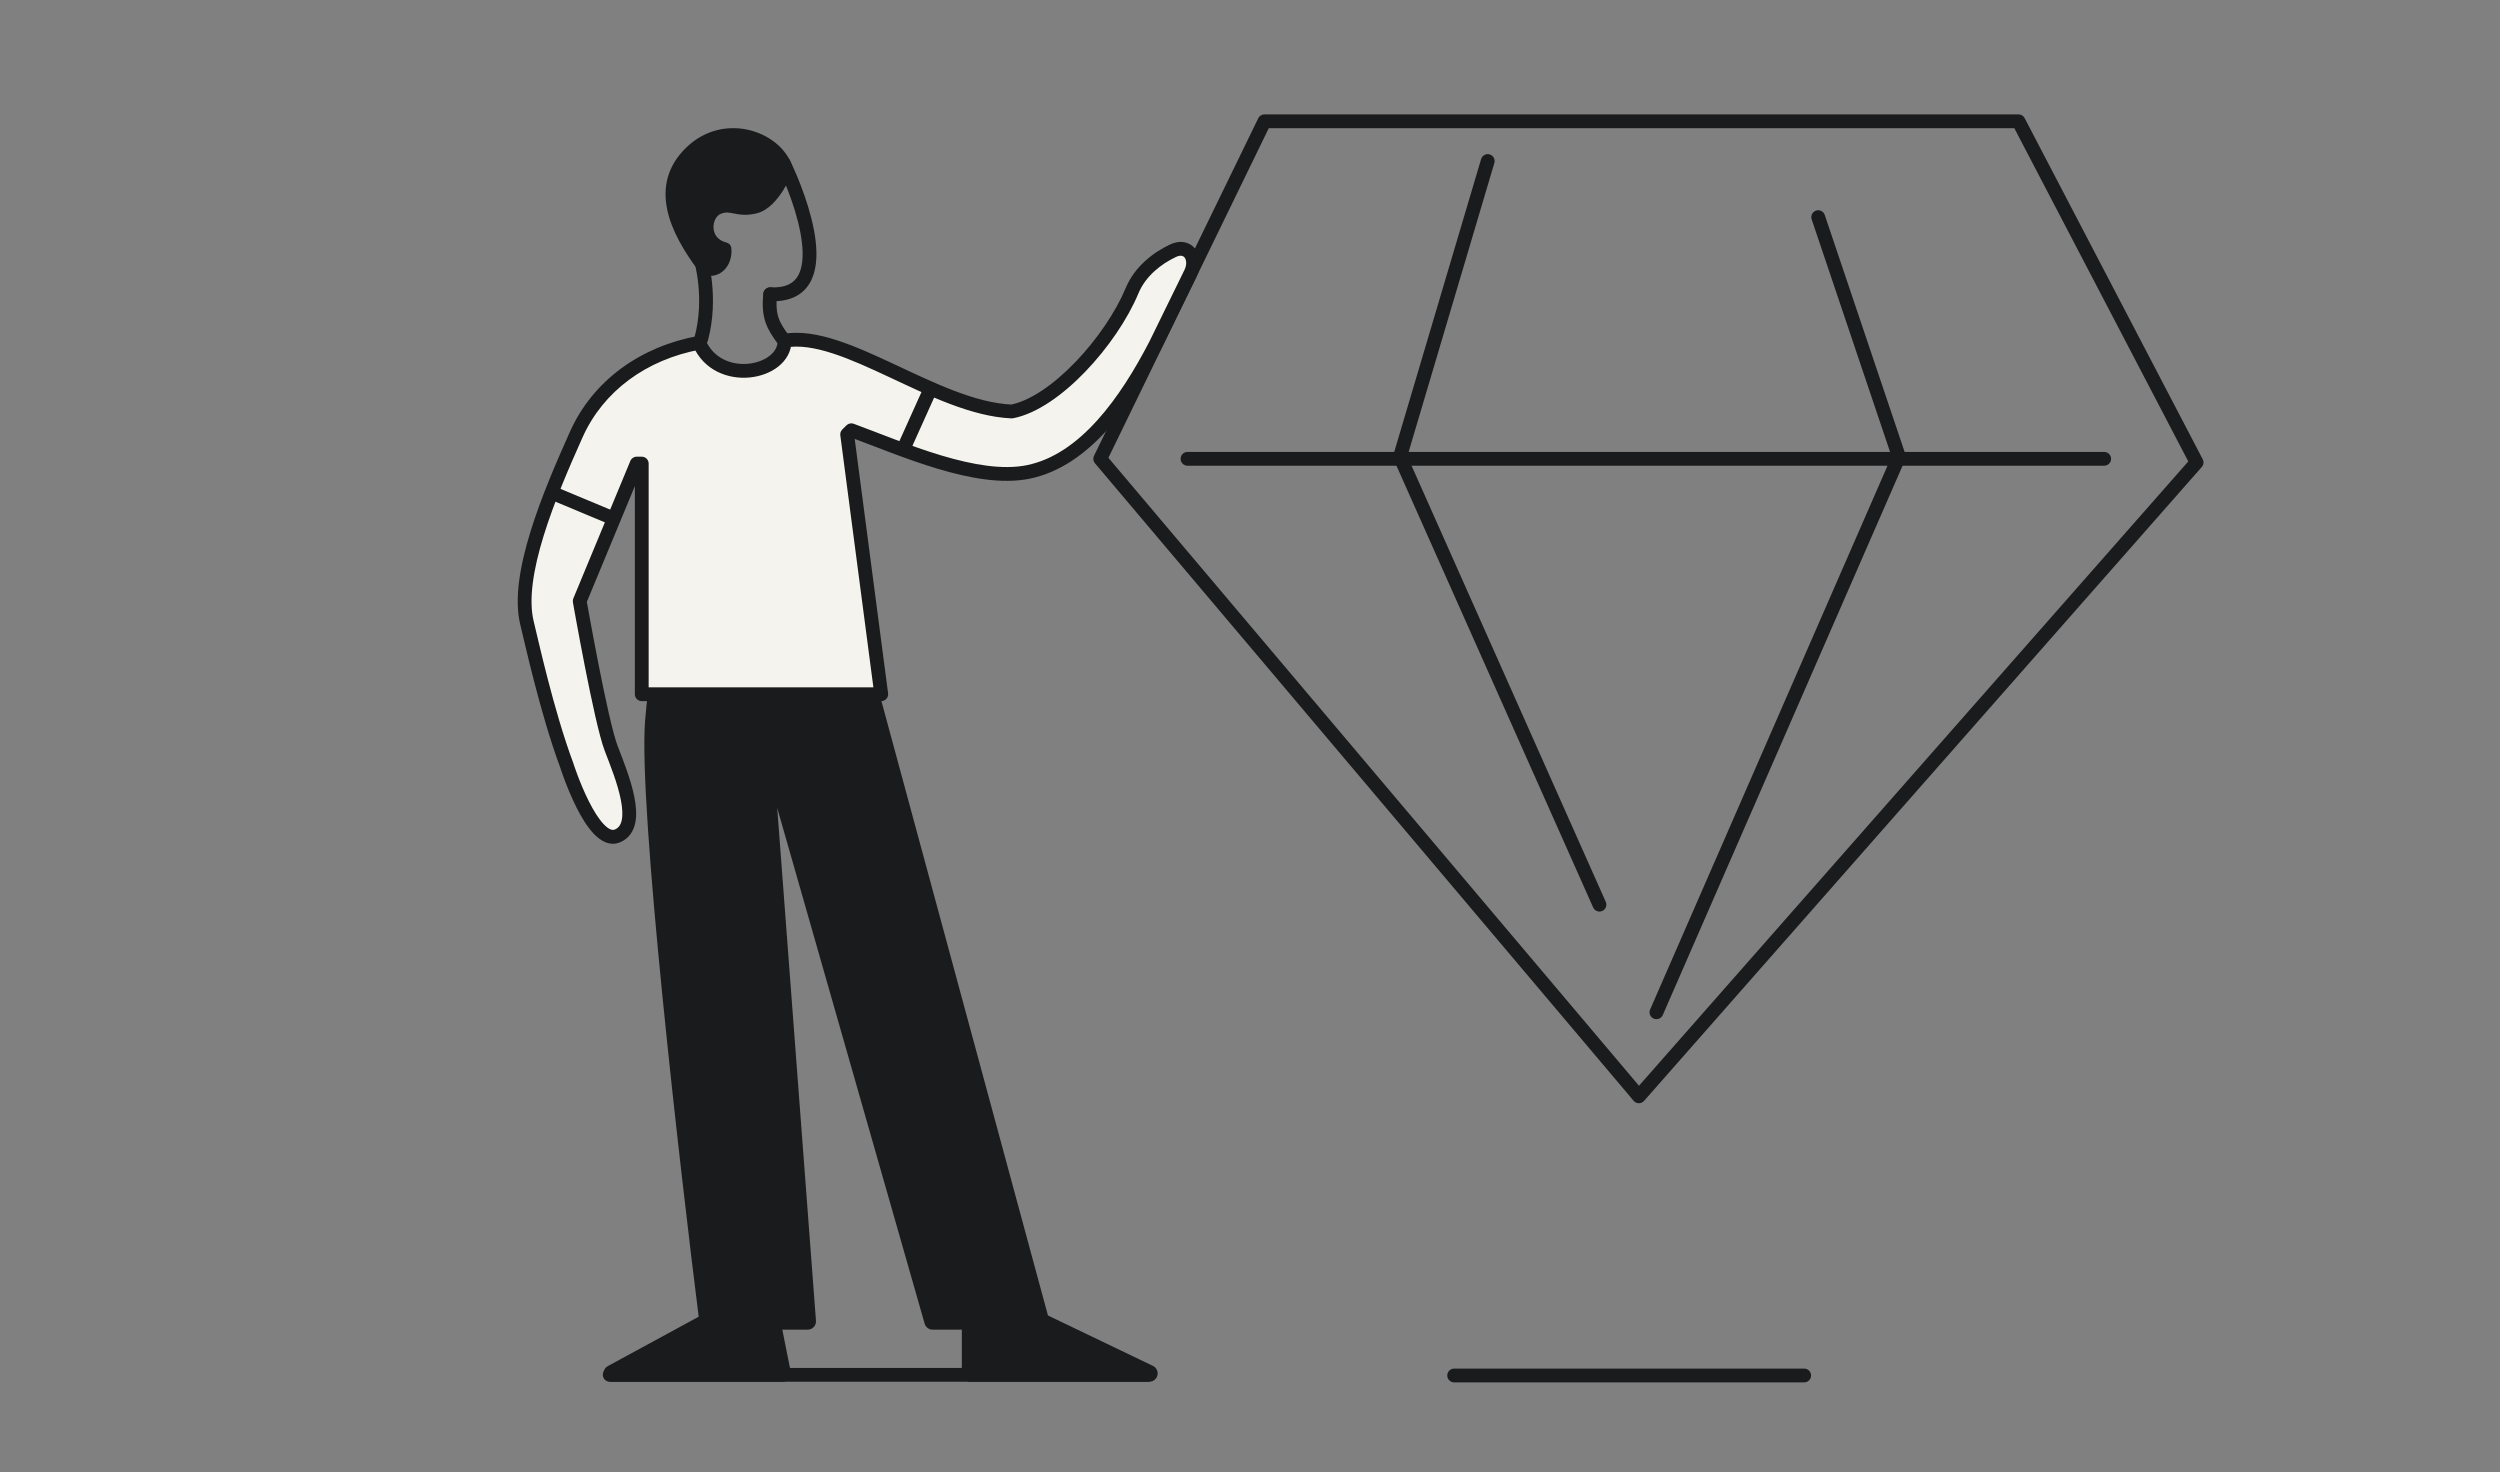 <svg viewBox="0 0 326 192" fill="none" xmlns="http://www.w3.org/2000/svg">
  <rect x="0" y="0" width="326" height="192" fill="#808080" stroke="none"/>
  <path d="M100.438 38.371C100.104 41.304 100.881 42.519 102.047 44.149" stroke="#1A1B1C" stroke-width="1.8" stroke-linecap="round" stroke-linejoin="round"/>
  <path d="M79.51 179.279L149.6 179.279" stroke="#1A1B1C" stroke-width="1.8" stroke-linecap="round" stroke-linejoin="round"/>
  <path d="M189.623 179.363L235.263 179.363" stroke="#1A1B1C" stroke-width="1.8" stroke-linecap="round" stroke-linejoin="round"/>
  <path d="M91.45 44.149C92.858 38.81 91.441 34.042 91.332 33.533" stroke="#1A1B1C" stroke-width="1.8" stroke-linecap="round" stroke-linejoin="round"/>
  <path d="M101.394 21.706C101.176 21.259 101.362 20.72 101.808 20.503C102.255 20.285 102.794 20.47 103.012 20.917L101.394 21.706ZM100.395 39.269C99.898 39.246 99.514 38.825 99.537 38.328C99.56 37.832 99.981 37.448 100.478 37.471L100.395 39.269ZM103.012 20.917C104.05 23.046 105.917 27.525 106.365 31.47C106.587 33.427 106.481 35.423 105.579 36.932C104.619 38.536 102.893 39.384 100.395 39.269L100.478 37.471C102.49 37.563 103.496 36.907 104.034 36.008C104.628 35.014 104.784 33.507 104.576 31.673C104.164 28.036 102.404 23.779 101.394 21.706L103.012 20.917Z" fill="#1A1B1C"/>
  <path d="M91.778 34.879C93.162 35.77 94.771 34.388 94.551 32.422C91.416 31.644 91.823 27.955 93.592 27.169C95.362 26.383 96.055 27.627 98.489 27.024C100.923 26.42 102.59 22.144 102.59 22.144C101.504 18.069 94.663 15.373 90.058 19.821C85.454 24.27 88.078 29.956 91.778 34.879Z" fill="#1A1B1C"/>
  <path d="M91.778 34.879L91.337 35.564C91.255 35.512 91.184 35.446 91.126 35.369L91.778 34.879ZM94.551 32.422L94.747 31.631C95.078 31.713 95.323 31.992 95.361 32.331L94.551 32.422ZM102.59 22.144L103.378 21.934C103.423 22.102 103.413 22.279 103.35 22.44L102.59 22.144ZM92.219 34.194C92.573 34.422 92.925 34.375 93.229 34.108C93.555 33.823 93.825 33.26 93.741 32.513L95.361 32.331C95.497 33.55 95.073 34.66 94.303 35.335C93.511 36.028 92.366 36.227 91.337 35.564L92.219 34.194ZM94.354 33.213C92.418 32.732 91.508 31.296 91.419 29.849C91.335 28.496 91.979 26.994 93.261 26.424L93.923 27.914C93.436 28.13 92.991 28.865 93.046 29.748C93.095 30.536 93.549 31.334 94.747 31.631L94.354 33.213ZM93.261 26.424C94.389 25.923 95.219 26.084 95.949 26.228C96.618 26.36 97.255 26.49 98.293 26.233L98.685 27.815C97.289 28.161 96.362 27.971 95.634 27.827C94.967 27.696 94.565 27.628 93.923 27.914L93.261 26.424ZM98.293 26.233C98.709 26.129 99.146 25.853 99.588 25.423C100.025 24.997 100.422 24.463 100.763 23.923C101.101 23.386 101.37 22.863 101.555 22.473C101.647 22.279 101.718 22.119 101.764 22.009C101.788 21.955 101.805 21.913 101.816 21.885C101.822 21.871 101.826 21.861 101.828 21.855C101.83 21.852 101.83 21.85 101.831 21.848C101.831 21.848 101.831 21.848 101.831 21.848C101.831 21.847 101.831 21.848 101.831 21.848C101.831 21.848 101.831 21.848 101.831 21.848C101.831 21.848 101.831 21.848 102.59 22.144C103.35 22.44 103.35 22.441 103.35 22.441C103.349 22.441 103.349 22.441 103.349 22.441C103.349 22.442 103.349 22.442 103.349 22.442C103.348 22.443 103.348 22.445 103.347 22.446C103.346 22.449 103.345 22.453 103.343 22.458C103.339 22.468 103.333 22.482 103.326 22.5C103.312 22.535 103.291 22.585 103.264 22.649C103.21 22.776 103.131 22.955 103.028 23.171C102.824 23.601 102.524 24.185 102.142 24.792C101.761 25.396 101.285 26.045 100.725 26.59C100.169 27.132 99.486 27.616 98.685 27.815L98.293 26.233ZM101.803 22.354C101.355 20.674 99.658 19.151 97.439 18.576C95.261 18.011 92.701 18.401 90.624 20.407L89.492 19.235C92.02 16.793 95.182 16.307 97.848 16.998C100.472 17.677 102.739 19.539 103.378 21.934L101.803 22.354ZM90.624 20.407C88.547 22.414 88.109 24.653 88.602 27.005C89.107 29.42 90.6 31.955 92.429 34.389L91.126 35.369C89.256 32.88 87.587 30.111 87.006 27.339C86.413 24.506 86.965 21.677 89.492 19.235L90.624 20.407Z" fill="#1A1B1C"/>
  <path d="M263.215 15.82L286.435 60.302L213.711 142.96L143.47 59.83L164.882 15.82L263.215 15.82Z" stroke="#1A1B1C" stroke-width="1.8" stroke-linecap="round" stroke-linejoin="round"/>
  <path d="M274.385 59.83L154.851 59.83" stroke="#1A1B1C" stroke-width="1.8" stroke-linecap="round" stroke-linejoin="round"/>
  <path d="M135.733 172.3L112.245 85.639H86.833C86.47 86.091 85.637 88.41 85.203 94.06C84.333 105.144 89.742 152.197 92.278 172.3L79.781 179.092H102.046L100.688 172.3H105.318L100.144 103.84H102.046L121.618 172.3H126.508V179.092H149.871L135.733 172.3Z" fill="#1A1B1C" stroke="#1A1B1C" stroke-width="2.173" stroke-linecap="round" stroke-linejoin="round"/>
  <path d="M114.915 90.528H83.685V60.45H83.029L75.594 78.38C75.594 78.38 78.341 94.06 79.699 97.592C81.057 101.123 83.774 107.644 80.514 109.002C77.254 110.36 73.893 99.765 73.893 99.765C71.277 92.702 69.275 83.465 68.732 81.292C67.176 75.072 71.619 64.525 75.151 56.647C77.976 50.344 83.844 46.052 91.179 44.693C93.624 50.398 102.318 48.768 102.318 44.422C110.196 43.063 121.984 53.22 131.929 53.658C137.634 52.571 144.907 44.422 147.623 37.901C148.672 35.385 150.876 33.685 152.953 32.697C154.934 31.754 156.217 33.648 155.252 35.618L150.674 44.965C146.871 52.3 141.492 60.015 134.103 61.537C127.345 62.928 117.66 58.556 111.011 56.103L110.468 56.647L114.915 90.528Z" fill="#F5F3ED"/>
  <path d="M83.685 90.528H82.785C82.785 91.025 83.188 91.428 83.685 91.428V90.528ZM114.915 90.528V91.428C115.174 91.428 115.421 91.317 115.591 91.122C115.762 90.927 115.841 90.668 115.807 90.411L114.915 90.528ZM110.468 56.647L109.831 56.01C109.634 56.208 109.539 56.486 109.575 56.764L110.468 56.647ZM134.103 61.537L134.284 62.418L134.103 61.537ZM150.674 44.965L151.473 45.379C151.476 45.373 151.479 45.367 151.482 45.361L150.674 44.965ZM155.252 35.618L156.06 36.014V36.014L155.252 35.618ZM152.953 32.697L153.34 33.509V33.509L152.953 32.697ZM147.623 37.901L148.454 38.248V38.248L147.623 37.901ZM131.929 53.658L131.89 54.557C131.959 54.56 132.029 54.555 132.098 54.542L131.929 53.658ZM91.179 44.693L92.007 44.339C91.841 43.952 91.429 43.732 91.015 43.808L91.179 44.693ZM75.151 56.647L75.972 57.015L75.151 56.647ZM68.732 81.292L67.858 81.51L68.732 81.292ZM73.893 99.765L74.751 99.493C74.747 99.479 74.742 99.466 74.737 99.453L73.893 99.765ZM79.699 97.592L80.539 97.269L79.699 97.592ZM75.594 78.38L74.762 78.035C74.697 78.193 74.678 78.367 74.707 78.535L75.594 78.38ZM83.685 60.45H84.585C84.585 59.953 84.182 59.55 83.685 59.55V60.45ZM80.514 109.002L80.86 109.833H80.86L80.514 109.002ZM83.029 60.45V59.55C82.665 59.55 82.337 59.769 82.198 60.105L83.029 60.45ZM102.318 44.422L102.165 43.535C101.733 43.609 101.418 43.984 101.418 44.422H102.318ZM111.011 56.103L111.322 55.259C110.993 55.137 110.623 55.218 110.375 55.467L111.011 56.103ZM83.685 91.428H114.915V89.629H83.685V91.428ZM115.807 90.411L111.36 56.529L109.575 56.764L114.023 90.646L115.807 90.411ZM134.284 62.418C138.235 61.605 141.585 59.15 144.401 56.034C147.218 52.917 149.555 49.078 151.473 45.379L149.875 44.55C147.99 48.187 145.736 51.873 143.065 54.827C140.393 57.784 137.36 59.947 133.921 60.655L134.284 62.418ZM151.482 45.361L156.06 36.014L154.444 35.222L149.866 44.569L151.482 45.361ZM152.567 31.884C150.375 32.927 147.957 34.76 146.793 37.555L148.454 38.248C149.387 36.01 151.377 34.444 153.34 33.509L152.567 31.884ZM146.793 37.555C145.485 40.695 143.056 44.271 140.248 47.194C137.415 50.142 134.333 52.284 131.761 52.774L132.098 54.542C135.23 53.945 138.637 51.469 141.546 48.441C144.48 45.387 147.046 41.628 148.454 38.248L146.793 37.555ZM91.015 43.808C83.428 45.214 77.291 49.672 74.33 56.278L75.972 57.015C78.662 51.015 84.261 46.89 91.343 45.578L91.015 43.808ZM74.33 56.278C72.563 60.219 70.549 64.869 69.174 69.326C67.811 73.742 67.016 78.142 67.858 81.51L69.605 81.073C68.892 78.222 69.541 74.238 70.894 69.856C72.234 65.515 74.207 60.953 75.972 57.015L74.33 56.278ZM67.858 81.51C68.39 83.638 70.411 92.953 73.049 100.078L74.737 99.453C72.144 92.45 70.159 83.293 69.605 81.073L67.858 81.51ZM80.539 97.269C80.226 96.455 79.812 94.875 79.362 92.9C78.916 90.946 78.448 88.665 78.02 86.488C77.593 84.312 77.208 82.246 76.93 80.723C76.79 79.962 76.678 79.337 76.6 78.902C76.562 78.685 76.532 78.515 76.511 78.4C76.501 78.343 76.493 78.299 76.488 78.269C76.486 78.254 76.484 78.243 76.482 78.236C76.481 78.232 76.481 78.229 76.481 78.227C76.481 78.226 76.48 78.226 76.48 78.225C76.48 78.225 76.48 78.225 76.48 78.225C76.48 78.225 76.48 78.225 75.594 78.38C74.707 78.535 74.707 78.535 74.707 78.535C74.707 78.535 74.707 78.536 74.707 78.536C74.707 78.537 74.708 78.537 74.708 78.538C74.708 78.54 74.709 78.543 74.709 78.547C74.711 78.555 74.713 78.566 74.715 78.581C74.721 78.611 74.728 78.655 74.739 78.713C74.759 78.83 74.79 79 74.828 79.219C74.906 79.655 75.019 80.283 75.159 81.047C75.438 82.575 75.825 84.649 76.254 86.835C76.683 89.02 77.156 91.321 77.607 93.3C78.054 95.259 78.493 96.963 78.859 97.915L80.539 97.269ZM82.785 60.45V90.528H84.585V60.45H82.785ZM73.893 99.765C73.035 100.037 73.035 100.037 73.035 100.038C73.035 100.038 73.036 100.038 73.036 100.038C73.036 100.039 73.036 100.039 73.036 100.04C73.037 100.042 73.037 100.044 73.038 100.047C73.04 100.053 73.043 100.061 73.046 100.072C73.053 100.094 73.064 100.125 73.077 100.165C73.103 100.245 73.142 100.362 73.192 100.509C73.293 100.803 73.44 101.221 73.627 101.717C73.999 102.705 74.534 104.019 75.177 105.297C75.813 106.56 76.587 107.855 77.456 108.756C78.292 109.624 79.502 110.398 80.86 109.833L80.168 108.171C79.896 108.284 79.463 108.244 78.752 107.507C78.074 106.804 77.397 105.704 76.785 104.488C76.181 103.287 75.671 102.038 75.311 101.082C75.132 100.606 74.991 100.206 74.895 99.926C74.848 99.786 74.811 99.677 74.787 99.603C74.775 99.566 74.765 99.537 74.759 99.519C74.756 99.51 74.754 99.503 74.753 99.499C74.752 99.496 74.752 99.495 74.751 99.494C74.751 99.493 74.751 99.493 74.751 99.493C74.751 99.493 74.751 99.493 74.751 99.493C74.751 99.493 74.751 99.493 73.893 99.765ZM80.86 109.833C82.01 109.354 82.604 108.404 82.833 107.33C83.053 106.297 82.951 105.104 82.721 103.938C82.261 101.601 81.205 99.001 80.539 97.269L78.859 97.915C79.551 99.715 80.532 102.14 80.955 104.286C81.167 105.361 81.218 106.273 81.073 106.955C80.936 107.596 80.648 107.971 80.168 108.171L80.86 109.833ZM76.425 78.725L83.861 60.795L82.198 60.105L74.762 78.035L76.425 78.725ZM83.029 61.35H83.685V59.55H83.029V61.35ZM101.418 44.422C101.418 45.177 101.048 45.852 100.363 46.394C99.667 46.944 98.676 47.326 97.579 47.431C95.382 47.642 93.036 46.74 92.007 44.339L90.352 45.048C91.768 48.351 94.991 49.487 97.751 49.223C99.133 49.09 100.469 48.606 101.48 47.806C102.5 46.998 103.218 45.84 103.218 44.422H101.418ZM131.969 52.759C127.217 52.55 121.971 50.006 116.73 47.551C114.149 46.342 111.577 45.162 109.147 44.374C106.724 43.588 104.346 43.159 102.165 43.535L102.471 45.309C104.229 45.005 106.279 45.336 108.592 46.086C110.899 46.834 113.373 47.967 115.966 49.181C121.076 51.575 126.696 54.329 131.89 54.557L131.969 52.759ZM111.104 57.283L111.647 56.74L110.375 55.467L109.831 56.01L111.104 57.283ZM110.7 56.948C113.973 58.155 118.126 59.887 122.258 61.123C126.381 62.357 130.674 63.161 134.284 62.418L133.921 60.655C130.773 61.303 126.845 60.617 122.774 59.399C118.712 58.184 114.697 56.504 111.322 55.259L110.7 56.948ZM156.06 36.014C156.654 34.801 156.624 33.461 155.93 32.528C155.579 32.056 155.071 31.716 154.458 31.595C153.85 31.475 153.201 31.582 152.567 31.884L153.34 33.509C153.696 33.34 153.95 33.33 154.11 33.361C154.264 33.392 154.388 33.472 154.485 33.602C154.686 33.873 154.815 34.465 154.444 35.222L156.06 36.014Z" fill="#1A1B1C"/>
  <path d="M72.559 64.5L79.769 67.513" stroke="#1A1B1C" stroke-width="1.8" stroke-linecap="round" stroke-linejoin="round"/>
  <path d="M118.074 57.951L121.108 51.213" stroke="#1A1B1C" stroke-width="1.8" stroke-linecap="round" stroke-linejoin="round"/>
  <path d="M194 21L182.561 59.558L208.569 117.966" stroke="#1A1B1C" stroke-width="1.8" stroke-linecap="round" stroke-linejoin="round"/>
  <path d="M237.094 28.316L247.625 59.558L216.001 132" stroke="#1A1B1C" stroke-width="1.8" stroke-linecap="round" stroke-linejoin="round"/>
</svg>
